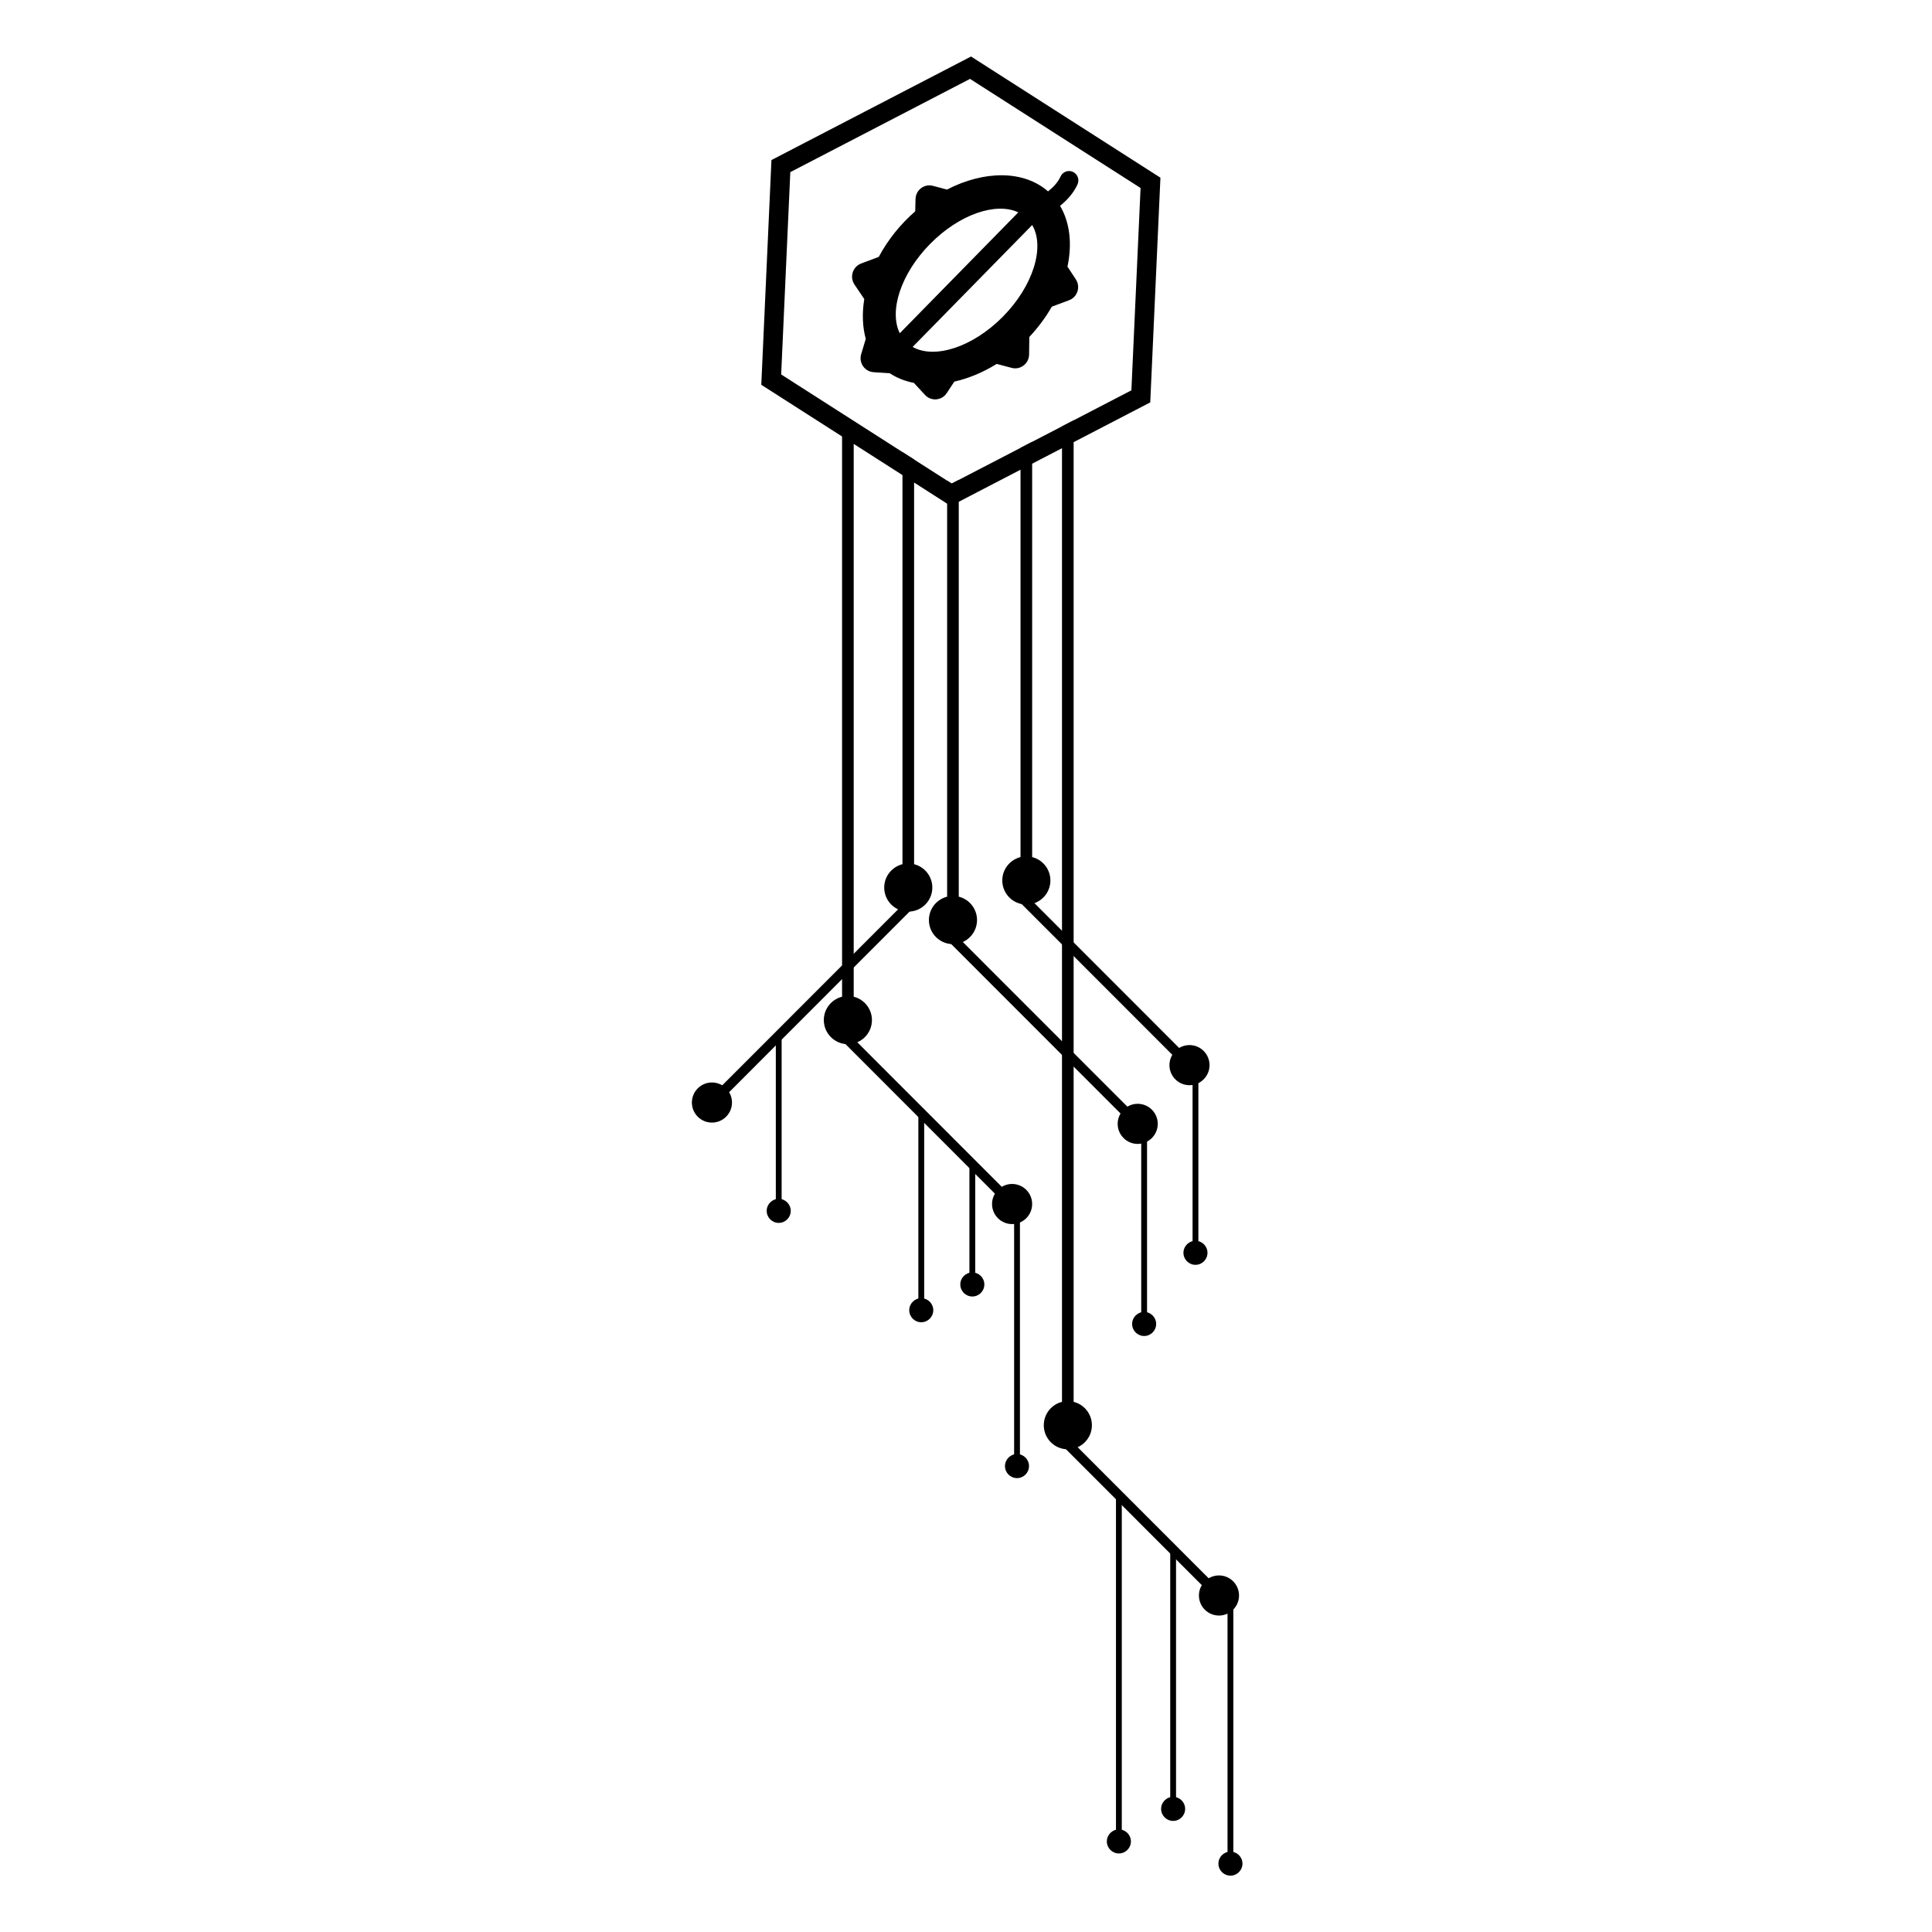 <svg xmlns="http://www.w3.org/2000/svg" xmlns:xlink="http://www.w3.org/1999/xlink" width="500" zoomAndPan="magnify" viewBox="0 0 375 375" height="500" preserveAspectRatio="xMidYMid meet" version="1.0"><defs><clipPath id="74cf8d4b0a"><path d="M 236 359 L 241.145 359 L 241.145 364.16 L 236 364.16 Z M 236 359 " clip-rule="nonzero"/></clipPath><clipPath id="90eb8a224f"><path d="M 147 10.91 L 226 10.91 L 226 99 L 147 99 Z M 147 10.91 " clip-rule="nonzero"/></clipPath><clipPath id="cf38fd7b61"><path d="M 165 33 L 209.824 33 L 209.824 77.93 L 165 77.93 Z M 165 33 " clip-rule="nonzero"/></clipPath></defs><rect x="-37.5" width="450" fill="#ffffff" y="-37.5" height="450" fill-opacity="1"/><rect x="-37.5" width="450" fill="#ffffff" y="-37.5" height="450" fill-opacity="1"/><rect x="-37.5" width="450" fill="#ffffff" y="-37.5" height="450" fill-opacity="1"/><path fill="#000000" d="M 200.34 171.129 L 198.082 171.129 L 198.082 86.93 L 200.34 85.758 Z M 200.34 171.129 " fill-opacity="1" fill-rule="nonzero"/><path fill="#000000" d="M 194.543 170.895 C 194.543 173.477 196.637 175.57 199.211 175.57 C 201.789 175.57 203.883 173.477 203.883 170.895 C 203.883 168.316 201.789 166.223 199.211 166.223 C 196.637 166.223 194.543 168.316 194.543 170.895 Z M 194.543 170.895 " fill-opacity="1" fill-rule="nonzero"/><path fill="#000000" d="M 177.426 172.508 L 175.168 172.508 L 175.168 87.746 L 177.426 89.191 Z M 177.426 172.508 " fill-opacity="1" fill-rule="nonzero"/><path fill="#000000" d="M 171.625 172.273 C 171.625 174.852 173.719 176.945 176.297 176.945 C 178.871 176.945 180.965 174.852 180.965 172.273 C 180.965 169.695 178.871 167.602 176.297 167.602 C 173.719 167.602 171.625 169.695 171.625 172.273 Z M 171.625 172.273 " fill-opacity="1" fill-rule="nonzero"/><path fill="#000000" d="M 186.094 178.812 L 183.836 178.812 L 183.836 93.293 L 184.727 93.859 L 186.094 93.148 Z M 186.094 178.812 " fill-opacity="1" fill-rule="nonzero"/><path fill="#000000" d="M 180.301 178.582 C 180.301 181.16 182.391 183.254 184.969 183.254 C 187.547 183.254 189.641 181.16 189.641 178.582 C 189.641 176 187.547 173.906 184.969 173.906 C 182.391 173.906 180.301 176 180.301 178.582 Z M 180.301 178.582 " fill-opacity="1" fill-rule="nonzero"/><path fill="#000000" d="M 165.703 81.746 L 165.703 198.23 L 163.445 198.23 L 163.445 81.746 Z M 165.703 81.746 " fill-opacity="1" fill-rule="nonzero"/><path fill="#000000" d="M 159.902 197.996 C 159.902 200.578 161.996 202.672 164.574 202.672 C 167.152 202.672 169.242 200.578 169.242 197.996 C 169.242 195.418 167.152 193.324 164.574 193.324 C 161.996 193.324 159.902 195.418 159.902 197.996 Z M 159.902 197.996 " fill-opacity="1" fill-rule="nonzero"/><path fill="#000000" d="M 208.391 276.867 L 206.133 276.867 L 206.133 82.754 L 208.391 81.582 Z M 208.391 276.867 " fill-opacity="1" fill-rule="nonzero"/><path fill="#000000" d="M 202.598 276.637 C 202.598 279.215 204.688 281.309 207.266 281.309 C 209.844 281.309 211.938 279.215 211.938 276.637 C 211.938 274.055 209.844 271.961 207.266 271.961 C 204.688 271.961 202.598 274.055 202.598 276.637 Z M 202.598 276.637 " fill-opacity="1" fill-rule="nonzero"/><path fill="#000000" d="M 206.883 278.609 L 237.41 309.156 L 236.078 310.488 L 205.551 279.941 Z M 206.883 278.609 " fill-opacity="1" fill-rule="nonzero"/><path fill="#000000" d="M 233.852 312.438 C 235.371 313.957 237.836 313.957 239.355 312.438 C 240.875 310.914 240.875 308.453 239.355 306.93 C 237.836 305.41 235.371 305.41 233.852 306.93 C 232.332 308.453 232.332 310.914 233.852 312.438 Z M 233.852 312.438 " fill-opacity="1" fill-rule="nonzero"/><path fill="#000000" d="M 239.391 310.859 L 239.391 361.844 L 238.262 361.844 L 238.262 310.859 Z M 239.391 310.859 " fill-opacity="1" fill-rule="nonzero"/><g clip-path="url(#74cf8d4b0a)"><path fill="#000000" d="M 236.496 361.727 C 236.496 363.02 237.539 364.062 238.828 364.062 C 240.113 364.062 241.16 363.016 241.16 361.727 C 241.16 360.441 240.113 359.395 238.828 359.395 C 237.539 359.395 236.496 360.441 236.496 361.727 Z M 236.496 361.727 " fill-opacity="1" fill-rule="nonzero"/></g><path fill="#000000" d="M 228.27 300.75 L 228.27 351.215 L 227.141 351.215 L 227.141 300.75 Z M 228.27 300.75 " fill-opacity="1" fill-rule="nonzero"/><path fill="#000000" d="M 225.371 351.102 C 225.371 352.395 226.418 353.438 227.703 353.438 C 228.992 353.438 230.035 352.391 230.035 351.102 C 230.035 349.812 228.992 348.766 227.703 348.766 C 226.418 348.766 225.371 349.812 225.371 351.102 Z M 225.371 351.102 " fill-opacity="1" fill-rule="nonzero"/><path fill="#000000" d="M 217.738 290.945 L 217.738 357.539 L 216.609 357.539 L 216.609 290.945 Z M 217.738 290.945 " fill-opacity="1" fill-rule="nonzero"/><path fill="#000000" d="M 214.84 357.422 C 214.84 358.711 215.887 359.754 217.176 359.754 C 218.461 359.754 219.508 358.707 219.508 357.422 C 219.508 356.133 218.461 355.086 217.176 355.086 C 215.887 355.086 214.84 356.133 214.84 357.422 Z M 214.84 357.422 " fill-opacity="1" fill-rule="nonzero"/><path fill="#000000" d="M 164.594 200.492 L 197.25 233.168 L 195.922 234.5 L 163.266 201.82 Z M 164.594 200.492 " fill-opacity="1" fill-rule="nonzero"/><path fill="#000000" d="M 193.695 236.453 C 195.215 237.973 197.676 237.973 199.199 236.453 C 200.719 234.93 200.719 232.469 199.199 230.945 C 197.676 229.426 195.215 229.426 193.695 230.945 C 192.176 232.469 192.176 234.93 193.695 236.453 Z M 193.695 236.453 " fill-opacity="1" fill-rule="nonzero"/><path fill="#000000" d="M 175.816 175.008 L 177.148 176.34 L 138.715 214.801 L 137.383 213.469 Z M 175.816 175.008 " fill-opacity="1" fill-rule="nonzero"/><path fill="#000000" d="M 135.434 211.25 C 133.914 212.77 133.914 215.23 135.434 216.754 C 136.957 218.273 139.418 218.273 140.938 216.754 C 142.457 215.23 142.457 212.77 140.938 211.25 C 139.418 209.727 136.957 209.727 135.434 211.25 Z M 135.434 211.25 " fill-opacity="1" fill-rule="nonzero"/><path fill="#000000" d="M 199.258 173.773 L 231.684 206.219 L 230.352 207.547 L 197.93 175.102 Z M 199.258 173.773 " fill-opacity="1" fill-rule="nonzero"/><path fill="#000000" d="M 228.129 209.496 C 229.648 211.02 232.109 211.02 233.629 209.496 C 235.152 207.977 235.152 205.512 233.629 203.992 C 232.109 202.469 229.648 202.469 228.129 203.992 C 226.609 205.512 226.609 207.977 228.129 209.496 Z M 228.129 209.496 " fill-opacity="1" fill-rule="nonzero"/><path fill="#000000" d="M 185.203 181.16 L 221.633 217.613 L 220.301 218.941 L 183.871 182.488 Z M 185.203 181.16 " fill-opacity="1" fill-rule="nonzero"/><path fill="#000000" d="M 218.078 220.891 C 219.598 222.414 222.059 222.414 223.578 220.891 C 225.098 219.371 225.098 216.906 223.578 215.387 C 222.059 213.867 219.598 213.867 218.078 215.387 C 216.559 216.906 216.559 219.371 218.078 220.891 Z M 218.078 220.891 " fill-opacity="1" fill-rule="nonzero"/><path fill="#000000" d="M 197.969 235.891 L 197.969 284.684 L 196.84 284.684 L 196.84 235.891 Z M 197.969 235.891 " fill-opacity="1" fill-rule="nonzero"/><path fill="#000000" d="M 195.066 284.566 C 195.066 285.859 196.113 286.902 197.398 286.902 C 198.688 286.902 199.73 285.855 199.73 284.566 C 199.73 283.277 198.688 282.23 197.398 282.23 C 196.113 282.23 195.066 283.277 195.066 284.566 Z M 195.066 284.566 " fill-opacity="1" fill-rule="nonzero"/><path fill="#000000" d="M 189.293 225.355 L 189.293 249.434 L 188.164 249.434 L 188.164 225.355 Z M 189.293 225.355 " fill-opacity="1" fill-rule="nonzero"/><path fill="#000000" d="M 186.395 249.316 C 186.395 250.605 187.441 251.648 188.73 251.648 C 190.016 251.648 191.062 250.602 191.062 249.316 C 191.062 248.027 190.016 246.98 188.73 246.98 C 187.441 246.98 186.395 248.027 186.395 249.316 Z M 186.395 249.316 " fill-opacity="1" fill-rule="nonzero"/><path fill="#000000" d="M 179.383 216.059 L 179.383 254.43 L 178.254 254.43 L 178.254 216.059 Z M 179.383 216.059 " fill-opacity="1" fill-rule="nonzero"/><path fill="#000000" d="M 176.484 254.312 C 176.484 255.605 177.531 256.648 178.816 256.648 C 180.102 256.648 181.148 255.602 181.148 254.312 C 181.148 253.023 180.102 251.977 178.816 251.977 C 177.531 251.977 176.484 253.023 176.484 254.312 Z M 176.484 254.312 " fill-opacity="1" fill-rule="nonzero"/><path fill="#000000" d="M 232.605 207.285 L 232.605 243.285 L 231.477 243.285 L 231.477 207.285 Z M 232.605 207.285 " fill-opacity="1" fill-rule="nonzero"/><path fill="#000000" d="M 229.707 243.168 C 229.707 244.461 230.75 245.504 232.039 245.504 C 233.324 245.504 234.371 244.457 234.371 243.168 C 234.371 241.883 233.324 240.836 232.039 240.836 C 230.75 240.836 229.707 241.883 229.707 243.168 Z M 229.707 243.168 " fill-opacity="1" fill-rule="nonzero"/><path fill="#000000" d="M 222.641 219.605 L 222.641 257.094 L 221.512 257.094 L 221.512 219.605 Z M 222.641 219.605 " fill-opacity="1" fill-rule="nonzero"/><path fill="#000000" d="M 219.746 256.98 C 219.746 258.273 220.789 259.316 222.078 259.316 C 223.363 259.316 224.41 258.27 224.41 256.98 C 224.41 255.695 223.363 254.648 222.078 254.648 C 220.789 254.648 219.746 255.695 219.746 256.98 Z M 219.746 256.98 " fill-opacity="1" fill-rule="nonzero"/><path fill="#000000" d="M 151.715 201.41 L 151.715 235.145 L 150.586 235.145 L 150.586 201.41 Z M 151.715 201.41 " fill-opacity="1" fill-rule="nonzero"/><path fill="#000000" d="M 148.816 235.027 C 148.816 236.32 149.863 237.363 151.148 237.363 C 152.438 237.363 153.484 236.316 153.484 235.027 C 153.484 233.742 152.438 232.695 151.148 232.695 C 149.863 232.695 148.816 233.742 148.816 235.027 Z M 148.816 235.027 " fill-opacity="1" fill-rule="nonzero"/><g clip-path="url(#90eb8a224f)"><path fill="#000000" d="M 186.094 97.395 L 198.082 91.172 L 200.34 90 L 206.133 86.996 L 208.391 85.824 L 223.262 78.105 L 225.238 34.488 L 188.477 10.969 L 149.738 31.066 L 147.766 74.688 L 163.445 84.719 L 165.703 86.16 L 175.168 92.215 L 177.426 93.66 L 183.836 97.762 L 184.527 98.207 Z M 177.426 89.191 L 175.168 87.746 L 151.625 72.684 L 153.398 33.41 L 188.281 15.312 L 221.383 36.492 L 219.602 75.762 L 208.391 81.582 L 206.133 82.754 L 200.34 85.758 L 198.082 86.93 L 186.094 93.148 L 184.723 93.859 L 183.836 93.293 Z M 177.426 89.191 " fill-opacity="1" fill-rule="nonzero"/></g><g clip-path="url(#cf38fd7b61)"><path fill="#000000" d="M 208.25 33.359 C 209.16 33.777 209.562 34.863 209.148 35.781 C 208.406 37.434 207.148 38.832 205.758 39.957 C 207.684 43.191 208.125 47.375 207.195 51.754 L 208.812 54.211 C 209.777 55.676 209.137 57.664 207.508 58.273 L 204.156 59.527 C 202.984 61.566 201.523 63.555 199.789 65.41 C 199.789 66.531 199.773 67.742 199.746 68.836 C 199.707 70.594 198.051 71.852 196.371 71.406 L 193.457 70.637 C 190.77 72.305 187.965 73.453 185.234 74.07 L 183.758 76.309 C 182.793 77.77 180.73 77.941 179.543 76.656 L 177.383 74.316 C 175.652 73.98 174.062 73.355 172.695 72.445 L 169.562 72.242 C 167.824 72.129 166.648 70.41 167.156 68.73 L 168.035 65.812 C 168.039 65.805 168.043 65.793 168.047 65.781 C 167.402 63.449 167.309 60.801 167.754 58.043 C 167.145 57.145 166.441 56.121 165.84 55.207 C 164.875 53.746 165.516 51.758 167.145 51.148 L 170.508 49.887 C 170.527 49.879 170.547 49.871 170.566 49.867 C 172.355 46.504 174.789 43.508 177.645 41.012 L 177.703 38.641 C 177.742 36.883 179.395 35.625 181.078 36.07 L 183.812 36.793 C 191.039 33.066 198.711 33.012 203.426 37.148 C 204.398 36.375 205.332 35.418 205.848 34.266 C 206.262 33.348 207.34 32.941 208.25 33.359 Z M 180.586 47.293 C 186.242 41.578 193.34 39.191 197.652 41.219 L 174.645 64.684 C 172.512 60.34 174.863 53.074 180.586 47.293 Z M 194.637 61.488 C 188.785 67.395 181.398 69.746 177.141 67.34 L 200.348 43.676 C 202.859 47.953 200.547 55.516 194.637 61.488 Z M 194.637 61.488 " fill-opacity="1" fill-rule="evenodd"/></g></svg>